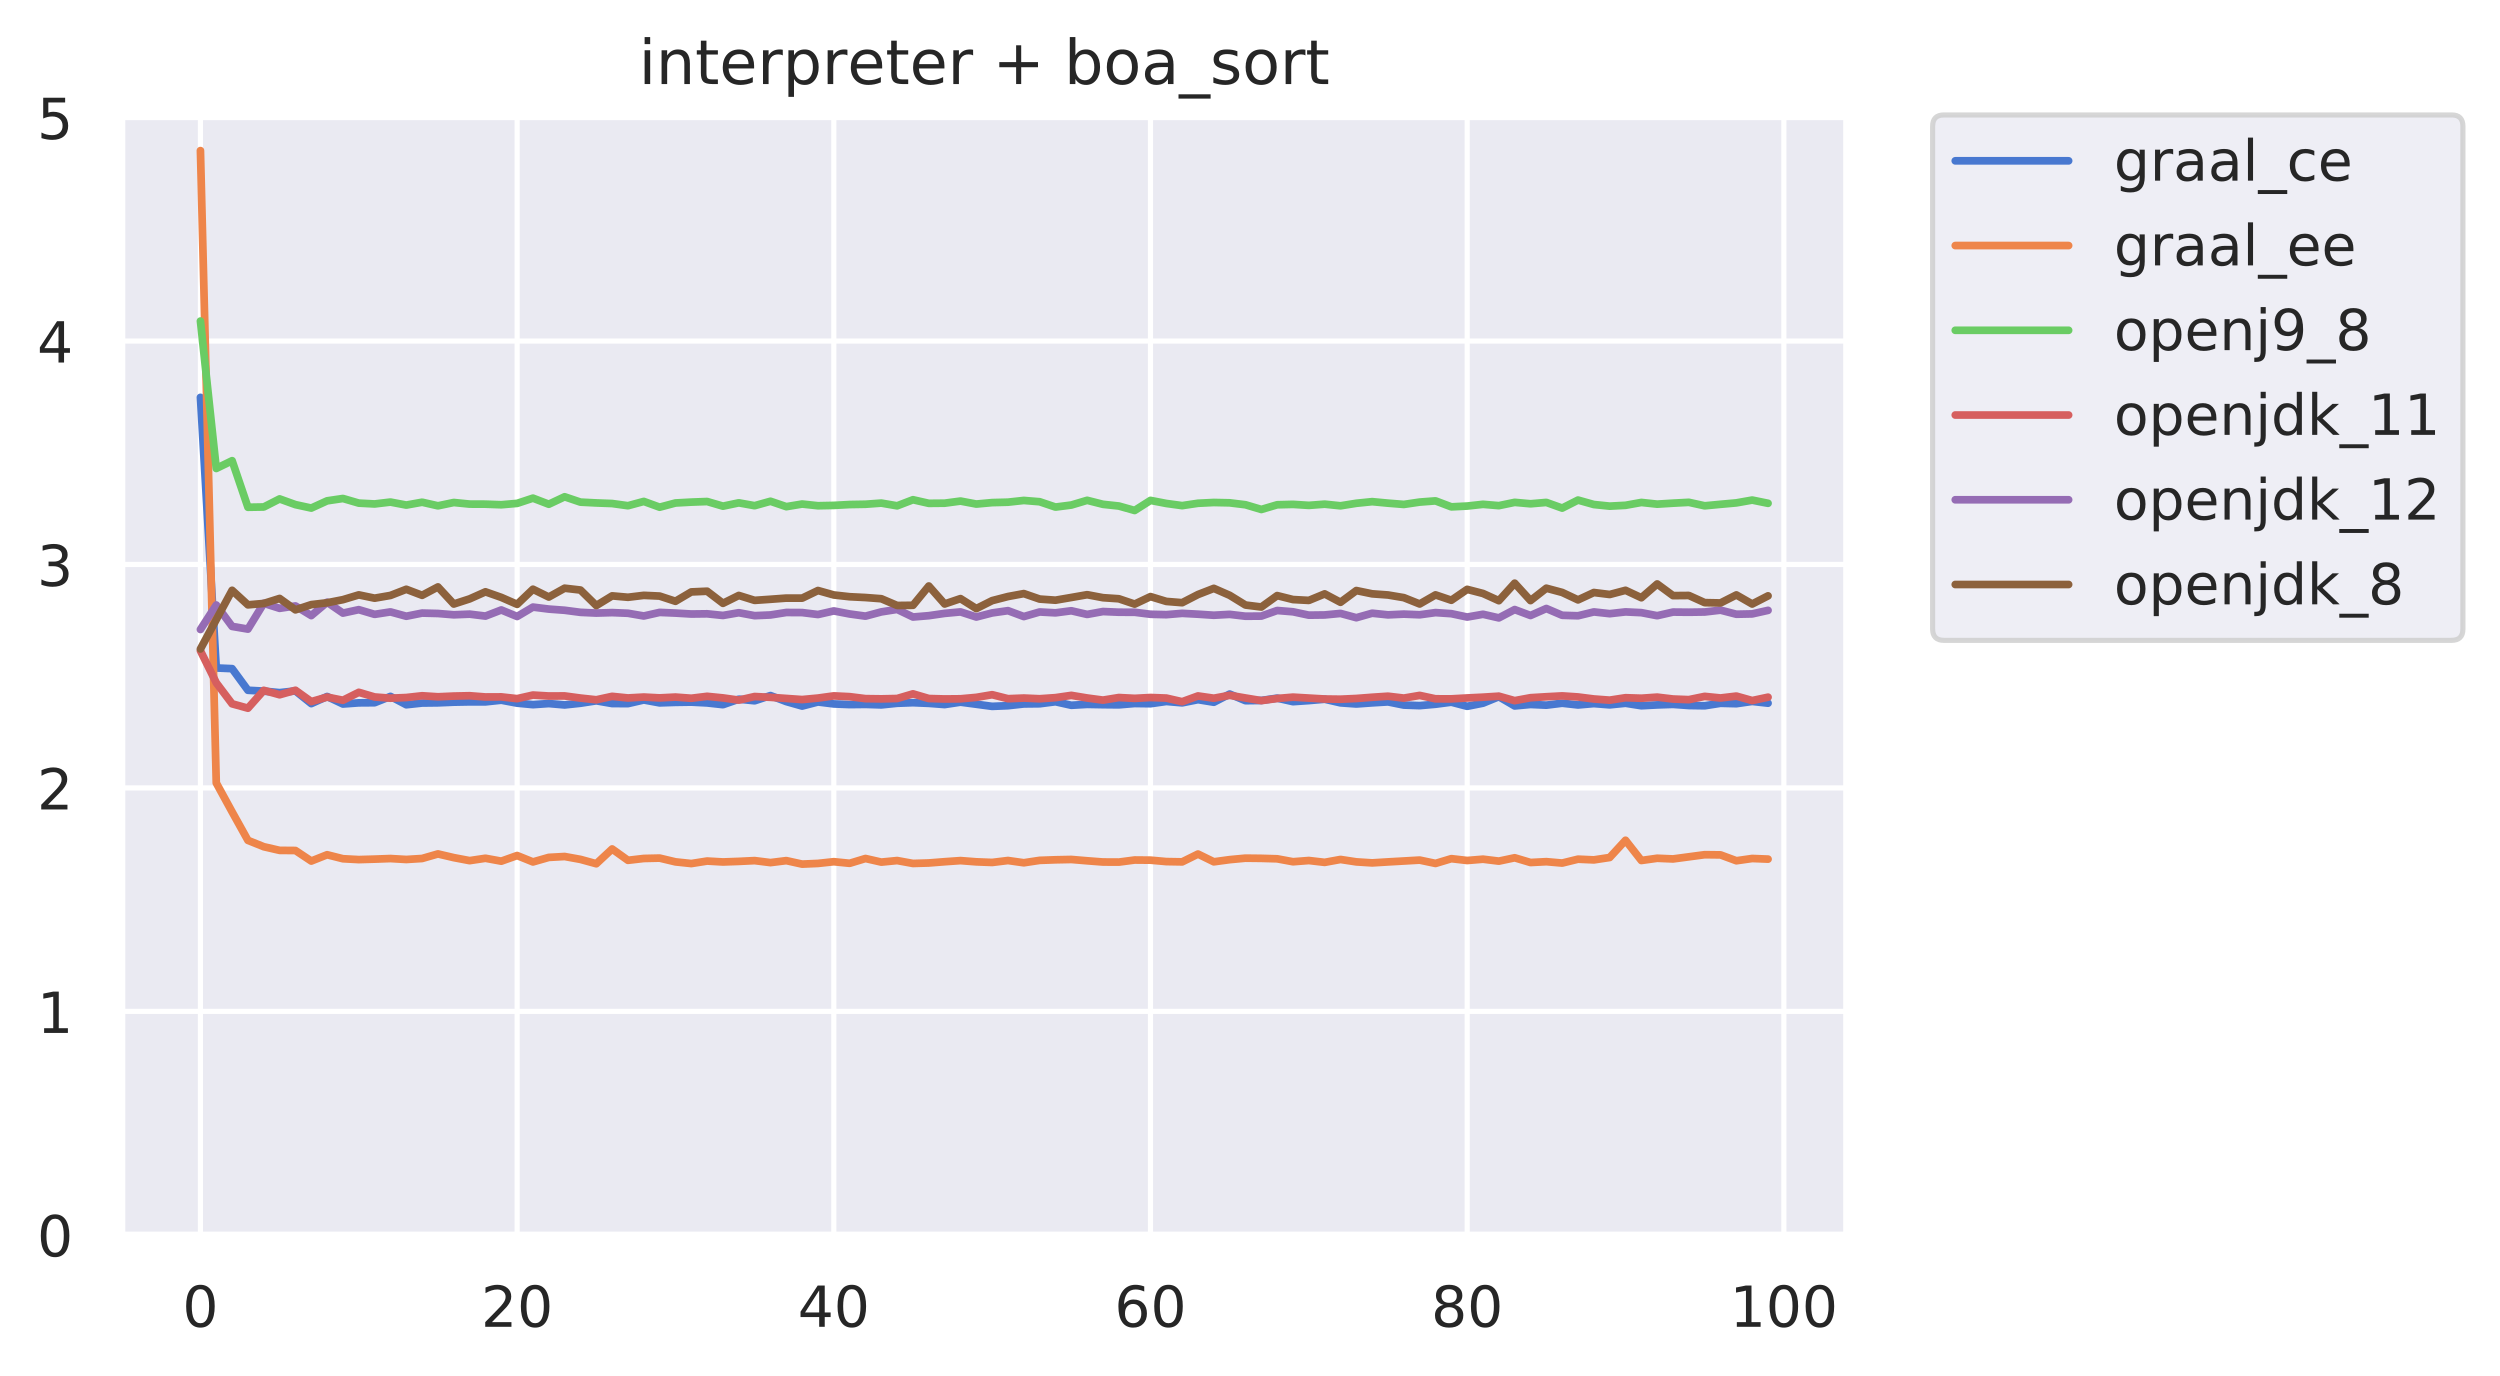 <?xml version="1.0" encoding="utf-8" standalone="no"?>
<!DOCTYPE svg PUBLIC "-//W3C//DTD SVG 1.1//EN"
  "http://www.w3.org/Graphics/SVG/1.1/DTD/svg11.dtd">
<!-- Created with matplotlib (https://matplotlib.org/) -->
<svg height="267.104pt" version="1.1" viewBox="0 0 485.399 267.104" width="485.399pt" xmlns="http://www.w3.org/2000/svg" xmlns:xlink="http://www.w3.org/1999/xlink">
 <defs>
  <style type="text/css">
*{stroke-linecap:butt;stroke-linejoin:round;}
  </style>
 </defs>
 <g id="figure_1">
  <g id="patch_1">
   <path d="M 0 267.104 
L 485.399 267.104 
L 485.399 0 
L 0 0 
z
" style="fill:#ffffff;"/>
  </g>
  <g id="axes_1">
   <g id="patch_2">
    <path d="M 23.699 239.758 
L 358.499 239.758 
L 358.499 22.318 
L 23.699 22.318 
z
" style="fill:#eaeaf2;"/>
   </g>
   <g id="matplotlib.axis_1">
    <g id="xtick_1">
     <g id="line2d_1">
      <path clip-path="url(#pa66c60191d)" d="M 38.917 239.758 
L 38.917 22.318 
" style="fill:none;stroke:#ffffff;stroke-linecap:round;"/>
     </g>
     <g id="text_1">
      <!-- 0 -->
      <defs>
       <path d="M 31.781 66.406 
Q 24.172 66.406 20.328 58.906 
Q 16.5 51.422 16.5 36.375 
Q 16.5 21.391 20.328 13.891 
Q 24.172 6.391 31.781 6.391 
Q 39.453 6.391 43.281 13.891 
Q 47.125 21.391 47.125 36.375 
Q 47.125 51.422 43.281 58.906 
Q 39.453 66.406 31.781 66.406 
z
M 31.781 74.219 
Q 44.047 74.219 50.516 64.516 
Q 56.984 54.828 56.984 36.375 
Q 56.984 17.969 50.516 8.266 
Q 44.047 -1.422 31.781 -1.422 
Q 19.531 -1.422 13.062 8.266 
Q 6.594 17.969 6.594 36.375 
Q 6.594 54.828 13.062 64.516 
Q 19.531 74.219 31.781 74.219 
z
" id="DejaVuSans-48"/>
      </defs>
      <g style="fill:#262626;" transform="translate(35.418 257.616)scale(0.11 -0.11)">
       <use xlink:href="#DejaVuSans-48"/>
      </g>
     </g>
    </g>
    <g id="xtick_2">
     <g id="line2d_2">
      <path clip-path="url(#pa66c60191d)" d="M 100.405 239.758 
L 100.405 22.318 
" style="fill:none;stroke:#ffffff;stroke-linecap:round;"/>
     </g>
     <g id="text_2">
      <!-- 20 -->
      <defs>
       <path d="M 19.188 8.297 
L 53.609 8.297 
L 53.609 0 
L 7.328 0 
L 7.328 8.297 
Q 12.938 14.109 22.625 23.891 
Q 32.328 33.688 34.812 36.531 
Q 39.547 41.844 41.422 45.531 
Q 43.312 49.219 43.312 52.781 
Q 43.312 58.594 39.234 62.25 
Q 35.156 65.922 28.609 65.922 
Q 23.969 65.922 18.812 64.312 
Q 13.672 62.703 7.812 59.422 
L 7.812 69.391 
Q 13.766 71.781 18.938 73 
Q 24.125 74.219 28.422 74.219 
Q 39.75 74.219 46.484 68.547 
Q 53.219 62.891 53.219 53.422 
Q 53.219 48.922 51.531 44.891 
Q 49.859 40.875 45.406 35.406 
Q 44.188 33.984 37.641 27.219 
Q 31.109 20.453 19.188 8.297 
z
" id="DejaVuSans-50"/>
      </defs>
      <g style="fill:#262626;" transform="translate(93.406 257.616)scale(0.11 -0.11)">
       <use xlink:href="#DejaVuSans-50"/>
       <use x="63.623" xlink:href="#DejaVuSans-48"/>
      </g>
     </g>
    </g>
    <g id="xtick_3">
     <g id="line2d_3">
      <path clip-path="url(#pa66c60191d)" d="M 161.892 239.758 
L 161.892 22.318 
" style="fill:none;stroke:#ffffff;stroke-linecap:round;"/>
     </g>
     <g id="text_3">
      <!-- 40 -->
      <defs>
       <path d="M 37.797 64.312 
L 12.891 25.391 
L 37.797 25.391 
z
M 35.203 72.906 
L 47.609 72.906 
L 47.609 25.391 
L 58.016 25.391 
L 58.016 17.188 
L 47.609 17.188 
L 47.609 0 
L 37.797 0 
L 37.797 17.188 
L 4.891 17.188 
L 4.891 26.703 
z
" id="DejaVuSans-52"/>
      </defs>
      <g style="fill:#262626;" transform="translate(154.893 257.616)scale(0.11 -0.11)">
       <use xlink:href="#DejaVuSans-52"/>
       <use x="63.623" xlink:href="#DejaVuSans-48"/>
      </g>
     </g>
    </g>
    <g id="xtick_4">
     <g id="line2d_4">
      <path clip-path="url(#pa66c60191d)" d="M 223.38 239.758 
L 223.38 22.318 
" style="fill:none;stroke:#ffffff;stroke-linecap:round;"/>
     </g>
     <g id="text_4">
      <!-- 60 -->
      <defs>
       <path d="M 33.016 40.375 
Q 26.375 40.375 22.484 35.828 
Q 18.609 31.297 18.609 23.391 
Q 18.609 15.531 22.484 10.953 
Q 26.375 6.391 33.016 6.391 
Q 39.656 6.391 43.531 10.953 
Q 47.406 15.531 47.406 23.391 
Q 47.406 31.297 43.531 35.828 
Q 39.656 40.375 33.016 40.375 
z
M 52.594 71.297 
L 52.594 62.312 
Q 48.875 64.062 45.094 64.984 
Q 41.312 65.922 37.594 65.922 
Q 27.828 65.922 22.672 59.328 
Q 17.531 52.734 16.797 39.406 
Q 19.672 43.656 24.016 45.922 
Q 28.375 48.188 33.594 48.188 
Q 44.578 48.188 50.953 41.516 
Q 57.328 34.859 57.328 23.391 
Q 57.328 12.156 50.688 5.359 
Q 44.047 -1.422 33.016 -1.422 
Q 20.359 -1.422 13.672 8.266 
Q 6.984 17.969 6.984 36.375 
Q 6.984 53.656 15.188 63.938 
Q 23.391 74.219 37.203 74.219 
Q 40.922 74.219 44.703 73.484 
Q 48.484 72.75 52.594 71.297 
z
" id="DejaVuSans-54"/>
      </defs>
      <g style="fill:#262626;" transform="translate(216.381 257.616)scale(0.11 -0.11)">
       <use xlink:href="#DejaVuSans-54"/>
       <use x="63.623" xlink:href="#DejaVuSans-48"/>
      </g>
     </g>
    </g>
    <g id="xtick_5">
     <g id="line2d_5">
      <path clip-path="url(#pa66c60191d)" d="M 284.867 239.758 
L 284.867 22.318 
" style="fill:none;stroke:#ffffff;stroke-linecap:round;"/>
     </g>
     <g id="text_5">
      <!-- 80 -->
      <defs>
       <path d="M 31.781 34.625 
Q 24.75 34.625 20.719 30.859 
Q 16.703 27.094 16.703 20.516 
Q 16.703 13.922 20.719 10.156 
Q 24.75 6.391 31.781 6.391 
Q 38.812 6.391 42.859 10.172 
Q 46.922 13.969 46.922 20.516 
Q 46.922 27.094 42.891 30.859 
Q 38.875 34.625 31.781 34.625 
z
M 21.922 38.812 
Q 15.578 40.375 12.031 44.719 
Q 8.5 49.078 8.5 55.328 
Q 8.5 64.062 14.719 69.141 
Q 20.953 74.219 31.781 74.219 
Q 42.672 74.219 48.875 69.141 
Q 55.078 64.062 55.078 55.328 
Q 55.078 49.078 51.531 44.719 
Q 48 40.375 41.703 38.812 
Q 48.828 37.156 52.797 32.312 
Q 56.781 27.484 56.781 20.516 
Q 56.781 9.906 50.312 4.234 
Q 43.844 -1.422 31.781 -1.422 
Q 19.734 -1.422 13.25 4.234 
Q 6.781 9.906 6.781 20.516 
Q 6.781 27.484 10.781 32.312 
Q 14.797 37.156 21.922 38.812 
z
M 18.312 54.391 
Q 18.312 48.734 21.844 45.562 
Q 25.391 42.391 31.781 42.391 
Q 38.141 42.391 41.719 45.562 
Q 45.312 48.734 45.312 54.391 
Q 45.312 60.062 41.719 63.234 
Q 38.141 66.406 31.781 66.406 
Q 25.391 66.406 21.844 63.234 
Q 18.312 60.062 18.312 54.391 
z
" id="DejaVuSans-56"/>
      </defs>
      <g style="fill:#262626;" transform="translate(277.869 257.616)scale(0.11 -0.11)">
       <use xlink:href="#DejaVuSans-56"/>
       <use x="63.623" xlink:href="#DejaVuSans-48"/>
      </g>
     </g>
    </g>
    <g id="xtick_6">
     <g id="line2d_6">
      <path clip-path="url(#pa66c60191d)" d="M 346.355 239.758 
L 346.355 22.318 
" style="fill:none;stroke:#ffffff;stroke-linecap:round;"/>
     </g>
     <g id="text_6">
      <!-- 100 -->
      <defs>
       <path d="M 12.406 8.297 
L 28.516 8.297 
L 28.516 63.922 
L 10.984 60.406 
L 10.984 69.391 
L 28.422 72.906 
L 38.281 72.906 
L 38.281 8.297 
L 54.391 8.297 
L 54.391 0 
L 12.406 0 
z
" id="DejaVuSans-49"/>
      </defs>
      <g style="fill:#262626;" transform="translate(335.857 257.616)scale(0.11 -0.11)">
       <use xlink:href="#DejaVuSans-49"/>
       <use x="63.623" xlink:href="#DejaVuSans-48"/>
       <use x="127.246" xlink:href="#DejaVuSans-48"/>
      </g>
     </g>
    </g>
   </g>
   <g id="matplotlib.axis_2">
    <g id="ytick_1">
     <g id="line2d_7">
      <path clip-path="url(#pa66c60191d)" d="M 23.699 239.758 
L 358.499 239.758 
" style="fill:none;stroke:#ffffff;stroke-linecap:round;"/>
     </g>
     <g id="text_7">
      <!-- 0 -->
      <g style="fill:#262626;" transform="translate(7.2 243.937)scale(0.11 -0.11)">
       <use xlink:href="#DejaVuSans-48"/>
      </g>
     </g>
    </g>
    <g id="ytick_2">
     <g id="line2d_8">
      <path clip-path="url(#pa66c60191d)" d="M 23.699 196.371 
L 358.499 196.371 
" style="fill:none;stroke:#ffffff;stroke-linecap:round;"/>
     </g>
     <g id="text_8">
      <!-- 1 -->
      <g style="fill:#262626;" transform="translate(7.2 200.55)scale(0.11 -0.11)">
       <use xlink:href="#DejaVuSans-49"/>
      </g>
     </g>
    </g>
    <g id="ytick_3">
     <g id="line2d_9">
      <path clip-path="url(#pa66c60191d)" d="M 23.699 152.984 
L 358.499 152.984 
" style="fill:none;stroke:#ffffff;stroke-linecap:round;"/>
     </g>
     <g id="text_9">
      <!-- 2 -->
      <g style="fill:#262626;" transform="translate(7.2 157.163)scale(0.11 -0.11)">
       <use xlink:href="#DejaVuSans-50"/>
      </g>
     </g>
    </g>
    <g id="ytick_4">
     <g id="line2d_10">
      <path clip-path="url(#pa66c60191d)" d="M 23.699 109.597 
L 358.499 109.597 
" style="fill:none;stroke:#ffffff;stroke-linecap:round;"/>
     </g>
     <g id="text_10">
      <!-- 3 -->
      <defs>
       <path d="M 40.578 39.312 
Q 47.656 37.797 51.625 33 
Q 55.609 28.219 55.609 21.188 
Q 55.609 10.406 48.188 4.484 
Q 40.766 -1.422 27.094 -1.422 
Q 22.516 -1.422 17.656 -0.516 
Q 12.797 0.391 7.625 2.203 
L 7.625 11.719 
Q 11.719 9.328 16.594 8.109 
Q 21.484 6.891 26.812 6.891 
Q 36.078 6.891 40.938 10.547 
Q 45.797 14.203 45.797 21.188 
Q 45.797 27.641 41.281 31.266 
Q 36.766 34.906 28.719 34.906 
L 20.219 34.906 
L 20.219 43.016 
L 29.109 43.016 
Q 36.375 43.016 40.234 45.922 
Q 44.094 48.828 44.094 54.297 
Q 44.094 59.906 40.109 62.906 
Q 36.141 65.922 28.719 65.922 
Q 24.656 65.922 20.016 65.031 
Q 15.375 64.156 9.812 62.312 
L 9.812 71.094 
Q 15.438 72.656 20.344 73.438 
Q 25.25 74.219 29.594 74.219 
Q 40.828 74.219 47.359 69.109 
Q 53.906 64.016 53.906 55.328 
Q 53.906 49.266 50.438 45.094 
Q 46.969 40.922 40.578 39.312 
z
" id="DejaVuSans-51"/>
      </defs>
      <g style="fill:#262626;" transform="translate(7.2 113.776)scale(0.11 -0.11)">
       <use xlink:href="#DejaVuSans-51"/>
      </g>
     </g>
    </g>
    <g id="ytick_5">
     <g id="line2d_11">
      <path clip-path="url(#pa66c60191d)" d="M 23.699 66.21 
L 358.499 66.21 
" style="fill:none;stroke:#ffffff;stroke-linecap:round;"/>
     </g>
     <g id="text_11">
      <!-- 4 -->
      <g style="fill:#262626;" transform="translate(7.2 70.389)scale(0.11 -0.11)">
       <use xlink:href="#DejaVuSans-52"/>
      </g>
     </g>
    </g>
    <g id="ytick_6">
     <g id="line2d_12">
      <path clip-path="url(#pa66c60191d)" d="M 23.699 22.823 
L 358.499 22.823 
" style="fill:none;stroke:#ffffff;stroke-linecap:round;"/>
     </g>
     <g id="text_12">
      <!-- 5 -->
      <defs>
       <path d="M 10.797 72.906 
L 49.516 72.906 
L 49.516 64.594 
L 19.828 64.594 
L 19.828 46.734 
Q 21.969 47.469 24.109 47.828 
Q 26.266 48.188 28.422 48.188 
Q 40.625 48.188 47.75 41.5 
Q 54.891 34.812 54.891 23.391 
Q 54.891 11.625 47.562 5.094 
Q 40.234 -1.422 26.906 -1.422 
Q 22.312 -1.422 17.547 -0.641 
Q 12.797 0.141 7.719 1.703 
L 7.719 11.625 
Q 12.109 9.234 16.797 8.062 
Q 21.484 6.891 26.703 6.891 
Q 35.156 6.891 40.078 11.328 
Q 45.016 15.766 45.016 23.391 
Q 45.016 31 40.078 35.438 
Q 35.156 39.891 26.703 39.891 
Q 22.75 39.891 18.812 39.016 
Q 14.891 38.141 10.797 36.281 
z
" id="DejaVuSans-53"/>
      </defs>
      <g style="fill:#262626;" transform="translate(7.2 27.002)scale(0.11 -0.11)">
       <use xlink:href="#DejaVuSans-53"/>
      </g>
     </g>
    </g>
   </g>
   <g id="line2d_13">
    <path clip-path="url(#pa66c60191d)" d="M 38.917 77.157 
L 41.991 129.691 
L 45.066 129.825 
L 48.14 134.023 
L 51.214 134.185 
L 54.289 134.484 
L 57.363 134.144 
L 60.438 136.612 
L 63.512 135.232 
L 66.586 136.691 
L 69.661 136.465 
L 72.735 136.441 
L 75.809 135.214 
L 78.884 136.834 
L 81.958 136.502 
L 85.033 136.462 
L 88.107 136.332 
L 91.181 136.271 
L 94.256 136.274 
L 97.33 135.948 
L 100.405 136.524 
L 103.479 136.814 
L 106.553 136.603 
L 109.628 136.87 
L 112.702 136.542 
L 115.776 136.068 
L 118.851 136.599 
L 121.925 136.612 
L 125 135.905 
L 128.074 136.469 
L 131.148 136.368 
L 134.223 136.321 
L 137.297 136.48 
L 140.371 136.818 
L 143.446 135.753 
L 146.52 136.063 
L 149.595 135.054 
L 152.669 136.22 
L 155.743 137.09 
L 158.818 136.294 
L 161.892 136.676 
L 164.967 136.799 
L 168.041 136.763 
L 171.115 136.86 
L 174.19 136.545 
L 177.264 136.433 
L 180.338 136.563 
L 183.413 136.795 
L 186.487 136.331 
L 189.562 136.737 
L 192.636 137.148 
L 195.71 137.018 
L 198.785 136.678 
L 201.859 136.641 
L 204.933 136.251 
L 208.008 136.937 
L 211.082 136.758 
L 214.157 136.818 
L 217.231 136.85 
L 220.305 136.59 
L 223.38 136.633 
L 226.454 136.195 
L 229.529 136.461 
L 232.603 135.846 
L 235.677 136.346 
L 238.752 134.76 
L 241.826 136.045 
L 244.9 136.003 
L 247.975 135.551 
L 251.049 136.234 
L 254.124 136.025 
L 257.198 135.761 
L 260.272 136.463 
L 263.347 136.683 
L 266.421 136.464 
L 269.495 136.279 
L 272.57 136.897 
L 275.644 137.005 
L 278.719 136.733 
L 281.793 136.333 
L 284.867 137.137 
L 287.942 136.528 
L 291.016 135.269 
L 294.09 137.064 
L 297.165 136.776 
L 300.239 136.915 
L 303.314 136.536 
L 306.388 136.874 
L 309.462 136.608 
L 312.537 136.85 
L 315.611 136.543 
L 318.686 137.027 
L 321.76 136.865 
L 324.834 136.76 
L 327.909 136.981 
L 330.983 137.032 
L 334.057 136.549 
L 337.132 136.628 
L 340.206 136.184 
L 343.281 136.529 
" style="fill:none;stroke:#4878d0;stroke-linecap:round;stroke-width:1.5;"/>
   </g>
   <g id="line2d_14">
    <path clip-path="url(#pa66c60191d)" d="M 38.917 29.245 
L 41.991 152.013 
L 45.066 157.638 
L 48.14 163.164 
L 51.214 164.4 
L 54.289 165.108 
L 57.363 165.134 
L 60.438 167.18 
L 63.512 165.958 
L 66.586 166.734 
L 69.661 166.898 
L 72.735 166.808 
L 75.809 166.696 
L 78.884 166.876 
L 81.958 166.684 
L 85.033 165.797 
L 88.107 166.518 
L 91.181 167.099 
L 94.256 166.641 
L 97.33 167.205 
L 100.405 166.112 
L 103.479 167.352 
L 106.553 166.472 
L 109.628 166.3 
L 112.702 166.859 
L 115.776 167.702 
L 118.851 164.837 
L 121.925 167.038 
L 125 166.68 
L 128.074 166.609 
L 131.148 167.34 
L 134.223 167.666 
L 137.297 167.183 
L 140.371 167.359 
L 143.446 167.247 
L 146.52 167.097 
L 149.595 167.482 
L 152.669 167.1 
L 155.743 167.777 
L 158.818 167.642 
L 161.892 167.309 
L 164.967 167.619 
L 168.041 166.687 
L 171.115 167.387 
L 174.19 167.087 
L 177.264 167.648 
L 180.338 167.555 
L 183.413 167.312 
L 186.487 167.096 
L 189.562 167.334 
L 192.636 167.453 
L 195.71 167.078 
L 198.785 167.514 
L 201.859 167.048 
L 204.933 166.938 
L 208.008 166.873 
L 211.082 167.131 
L 214.157 167.368 
L 217.231 167.385 
L 220.305 166.981 
L 223.38 167.009 
L 226.454 167.286 
L 229.529 167.341 
L 232.603 165.823 
L 235.677 167.328 
L 238.752 166.909 
L 241.826 166.621 
L 244.9 166.657 
L 247.975 166.745 
L 251.049 167.315 
L 254.124 167.078 
L 257.198 167.435 
L 260.272 166.873 
L 263.347 167.342 
L 266.421 167.537 
L 269.495 167.347 
L 272.57 167.172 
L 275.644 166.996 
L 278.719 167.643 
L 281.793 166.718 
L 284.867 167.075 
L 287.942 166.82 
L 291.016 167.197 
L 294.09 166.547 
L 297.165 167.464 
L 300.239 167.304 
L 303.314 167.572 
L 306.388 166.817 
L 309.462 166.955 
L 312.537 166.491 
L 315.611 163.149 
L 318.686 167.071 
L 321.76 166.64 
L 324.834 166.77 
L 327.909 166.359 
L 330.983 165.948 
L 334.057 165.986 
L 337.132 167.122 
L 340.206 166.684 
L 343.281 166.806 
" style="fill:none;stroke:#ee854a;stroke-linecap:round;stroke-width:1.5;"/>
   </g>
   <g id="line2d_15">
    <path clip-path="url(#pa66c60191d)" d="M 38.917 62.341 
L 41.991 90.955 
L 45.066 89.452 
L 48.14 98.489 
L 51.214 98.434 
L 54.289 96.87 
L 57.363 97.977 
L 60.438 98.647 
L 63.512 97.242 
L 66.586 96.786 
L 69.661 97.685 
L 72.735 97.847 
L 75.809 97.483 
L 78.884 98.065 
L 81.958 97.511 
L 85.033 98.208 
L 88.107 97.567 
L 91.181 97.875 
L 94.256 97.889 
L 97.33 98.002 
L 100.405 97.736 
L 103.479 96.721 
L 106.553 97.901 
L 109.628 96.455 
L 112.702 97.493 
L 115.776 97.65 
L 118.851 97.765 
L 121.925 98.19 
L 125 97.358 
L 128.074 98.476 
L 131.148 97.66 
L 134.223 97.491 
L 137.297 97.376 
L 140.371 98.276 
L 143.446 97.632 
L 146.52 98.184 
L 149.595 97.325 
L 152.669 98.373 
L 155.743 97.865 
L 158.818 98.194 
L 161.892 98.127 
L 164.967 97.961 
L 168.041 97.905 
L 171.115 97.681 
L 174.19 98.21 
L 177.264 97.03 
L 180.338 97.728 
L 183.413 97.698 
L 186.487 97.289 
L 189.562 97.867 
L 192.636 97.586 
L 195.71 97.504 
L 198.785 97.166 
L 201.859 97.418 
L 204.933 98.453 
L 208.008 98.058 
L 211.082 97.142 
L 214.157 97.919 
L 217.231 98.249 
L 220.305 99.113 
L 223.38 97.159 
L 226.454 97.752 
L 229.529 98.172 
L 232.603 97.714 
L 235.677 97.563 
L 238.752 97.63 
L 241.826 98.004 
L 244.9 98.918 
L 247.975 98.007 
L 251.049 97.927 
L 254.124 98.123 
L 257.198 97.89 
L 260.272 98.206 
L 263.347 97.716 
L 266.421 97.402 
L 269.495 97.693 
L 272.57 97.939 
L 275.644 97.485 
L 278.719 97.25 
L 281.793 98.412 
L 284.867 98.255 
L 287.942 97.918 
L 291.016 98.175 
L 294.09 97.539 
L 297.165 97.813 
L 300.239 97.551 
L 303.314 98.652 
L 306.388 97.095 
L 309.462 97.957 
L 312.537 98.273 
L 315.611 98.111 
L 318.686 97.556 
L 321.76 97.886 
L 324.834 97.695 
L 327.909 97.533 
L 330.983 98.207 
L 334.057 97.915 
L 337.132 97.639 
L 340.206 97.095 
L 343.281 97.721 
" style="fill:none;stroke:#6acc64;stroke-linecap:round;stroke-width:1.5;"/>
   </g>
   <g id="line2d_16">
    <path clip-path="url(#pa66c60191d)" d="M 38.917 126.36 
L 41.991 132.575 
L 45.066 136.652 
L 48.14 137.502 
L 51.214 134.038 
L 54.289 134.893 
L 57.363 134.023 
L 60.438 136.221 
L 63.512 135.347 
L 66.586 135.962 
L 69.661 134.423 
L 72.735 135.324 
L 75.809 135.56 
L 78.884 135.433 
L 81.958 135.09 
L 85.033 135.288 
L 88.107 135.151 
L 91.181 135.084 
L 94.256 135.323 
L 97.33 135.307 
L 100.405 135.65 
L 103.479 134.953 
L 106.553 135.138 
L 109.628 135.123 
L 112.702 135.537 
L 115.776 135.869 
L 118.851 135.203 
L 121.925 135.516 
L 125 135.342 
L 128.074 135.503 
L 131.148 135.345 
L 134.223 135.573 
L 137.297 135.199 
L 140.371 135.506 
L 143.446 135.935 
L 146.52 135.24 
L 149.595 135.392 
L 152.669 135.611 
L 155.743 135.825 
L 158.818 135.538 
L 161.892 135.114 
L 164.967 135.263 
L 168.041 135.647 
L 171.115 135.69 
L 174.19 135.623 
L 177.264 134.719 
L 180.338 135.624 
L 183.413 135.71 
L 186.487 135.68 
L 189.562 135.401 
L 192.636 134.883 
L 195.71 135.66 
L 198.785 135.536 
L 201.859 135.669 
L 204.933 135.457 
L 208.008 135.013 
L 211.082 135.523 
L 214.157 135.934 
L 217.231 135.434 
L 220.305 135.594 
L 223.38 135.429 
L 226.454 135.539 
L 229.529 136.242 
L 232.603 135.124 
L 235.677 135.567 
L 238.752 135.001 
L 241.826 135.523 
L 244.9 136.032 
L 247.975 135.619 
L 251.049 135.357 
L 254.124 135.539 
L 257.198 135.719 
L 260.272 135.758 
L 263.347 135.617 
L 266.421 135.38 
L 269.495 135.177 
L 272.57 135.542 
L 275.644 135.022 
L 278.719 135.683 
L 281.793 135.69 
L 284.867 135.517 
L 287.942 135.365 
L 291.016 135.171 
L 294.09 136.038 
L 297.165 135.467 
L 300.239 135.28 
L 303.314 135.115 
L 306.388 135.323 
L 309.462 135.714 
L 312.537 135.942 
L 315.611 135.47 
L 318.686 135.57 
L 321.76 135.355 
L 324.834 135.723 
L 327.909 135.843 
L 330.983 135.21 
L 334.057 135.519 
L 337.132 135.154 
L 340.206 136.02 
L 343.281 135.366 
" style="fill:none;stroke:#d65f5f;stroke-linecap:round;stroke-width:1.5;"/>
   </g>
   <g id="line2d_17">
    <path clip-path="url(#pa66c60191d)" d="M 38.917 122.218 
L 41.991 117.471 
L 45.066 121.625 
L 48.14 122.147 
L 51.214 117.137 
L 54.289 118.112 
L 57.363 117.65 
L 60.438 119.523 
L 63.512 116.928 
L 66.586 119.039 
L 69.661 118.372 
L 72.735 119.282 
L 75.809 118.807 
L 78.884 119.649 
L 81.958 119.034 
L 85.033 119.114 
L 88.107 119.369 
L 91.181 119.241 
L 94.256 119.618 
L 97.33 118.43 
L 100.405 119.696 
L 103.479 117.874 
L 106.553 118.26 
L 109.628 118.488 
L 112.702 118.891 
L 115.776 119.033 
L 118.851 118.945 
L 121.925 119.07 
L 125 119.599 
L 128.074 118.904 
L 131.148 119.035 
L 134.223 119.218 
L 137.297 119.178 
L 140.371 119.496 
L 143.446 118.965 
L 146.52 119.538 
L 149.595 119.401 
L 152.669 118.918 
L 155.743 118.937 
L 158.818 119.316 
L 161.892 118.618 
L 164.967 119.209 
L 168.041 119.63 
L 171.115 118.805 
L 174.19 118.323 
L 177.264 119.797 
L 180.338 119.539 
L 183.413 119.095 
L 186.487 118.806 
L 189.562 119.799 
L 192.636 119.006 
L 195.71 118.568 
L 198.785 119.71 
L 201.859 118.82 
L 204.933 118.989 
L 208.008 118.587 
L 211.082 119.297 
L 214.157 118.735 
L 217.231 118.868 
L 220.305 118.877 
L 223.38 119.265 
L 226.454 119.344 
L 229.529 119.086 
L 232.603 119.253 
L 235.677 119.456 
L 238.752 119.284 
L 241.826 119.647 
L 244.9 119.62 
L 247.975 118.535 
L 251.049 118.785 
L 254.124 119.441 
L 257.198 119.4 
L 260.272 119.102 
L 263.347 119.935 
L 266.421 119.061 
L 269.495 119.382 
L 272.57 119.237 
L 275.644 119.365 
L 278.719 118.944 
L 281.793 119.15 
L 284.867 119.806 
L 287.942 119.266 
L 291.016 119.969 
L 294.09 118.353 
L 297.165 119.504 
L 300.239 118.15 
L 303.314 119.466 
L 306.388 119.558 
L 309.462 118.81 
L 312.537 119.151 
L 315.611 118.806 
L 318.686 118.953 
L 321.76 119.543 
L 324.834 118.84 
L 327.909 118.871 
L 330.983 118.824 
L 334.057 118.467 
L 337.132 119.261 
L 340.206 119.194 
L 343.281 118.508 
" style="fill:none;stroke:#956cb4;stroke-linecap:round;stroke-width:1.5;"/>
   </g>
   <g id="line2d_18">
    <path clip-path="url(#pa66c60191d)" d="M 38.917 126.004 
L 41.991 120.297 
L 45.066 114.618 
L 48.14 117.436 
L 51.214 117.167 
L 54.289 116.196 
L 57.363 118.406 
L 60.438 117.393 
L 63.512 117.033 
L 66.586 116.431 
L 69.661 115.502 
L 72.735 116.142 
L 75.809 115.611 
L 78.884 114.416 
L 81.958 115.584 
L 85.033 113.958 
L 88.107 117.276 
L 91.181 116.281 
L 94.256 114.908 
L 97.33 115.988 
L 100.405 117.338 
L 103.479 114.405 
L 106.553 115.916 
L 109.628 114.206 
L 112.702 114.562 
L 115.776 117.572 
L 118.851 115.694 
L 121.925 115.967 
L 125 115.594 
L 128.074 115.734 
L 131.148 116.744 
L 134.223 114.928 
L 137.297 114.791 
L 140.371 117.14 
L 143.446 115.613 
L 146.52 116.568 
L 149.595 116.355 
L 152.669 116.128 
L 155.743 116.139 
L 158.818 114.655 
L 161.892 115.52 
L 164.967 115.862 
L 168.041 116.016 
L 171.115 116.249 
L 174.19 117.559 
L 177.264 117.522 
L 180.338 113.782 
L 183.413 117.268 
L 186.487 116.227 
L 189.562 118.164 
L 192.636 116.618 
L 195.71 115.822 
L 198.785 115.253 
L 201.859 116.315 
L 204.933 116.533 
L 208.008 116.005 
L 211.082 115.467 
L 214.157 116.049 
L 217.231 116.255 
L 220.305 117.292 
L 223.38 115.836 
L 226.454 116.772 
L 229.529 117.018 
L 232.603 115.434 
L 235.677 114.238 
L 238.752 115.586 
L 241.826 117.475 
L 244.9 117.857 
L 247.975 115.641 
L 251.049 116.409 
L 254.124 116.575 
L 257.198 115.308 
L 260.272 116.94 
L 263.347 114.662 
L 266.421 115.298 
L 269.495 115.523 
L 272.57 116.04 
L 275.644 117.267 
L 278.719 115.502 
L 281.793 116.543 
L 284.867 114.43 
L 287.942 115.229 
L 291.016 116.628 
L 294.09 113.234 
L 297.165 116.608 
L 300.239 114.206 
L 303.314 115.028 
L 306.388 116.472 
L 309.462 115.043 
L 312.537 115.426 
L 315.611 114.615 
L 318.686 116.055 
L 321.76 113.385 
L 324.834 115.646 
L 327.909 115.617 
L 330.983 117.007 
L 334.057 117.07 
L 337.132 115.511 
L 340.206 117.274 
L 343.281 115.693 
" style="fill:none;stroke:#8c613c;stroke-linecap:round;stroke-width:1.5;"/>
   </g>
   <g id="patch_3">
    <path d="M 23.699 239.758 
L 23.699 22.318 
" style="fill:none;stroke:#ffffff;stroke-linecap:square;stroke-linejoin:miter;stroke-width:1.25;"/>
   </g>
   <g id="patch_4">
    <path d="M 358.499 239.758 
L 358.499 22.318 
" style="fill:none;stroke:#ffffff;stroke-linecap:square;stroke-linejoin:miter;stroke-width:1.25;"/>
   </g>
   <g id="patch_5">
    <path d="M 23.699 239.758 
L 358.499 239.758 
" style="fill:none;stroke:#ffffff;stroke-linecap:square;stroke-linejoin:miter;stroke-width:1.25;"/>
   </g>
   <g id="patch_6">
    <path d="M 23.699 22.318 
L 358.499 22.318 
" style="fill:none;stroke:#ffffff;stroke-linecap:square;stroke-linejoin:miter;stroke-width:1.25;"/>
   </g>
   <g id="text_13">
    <!-- interpreter + boa_sort -->
    <defs>
     <path d="M 9.422 54.688 
L 18.406 54.688 
L 18.406 0 
L 9.422 0 
z
M 9.422 75.984 
L 18.406 75.984 
L 18.406 64.594 
L 9.422 64.594 
z
" id="DejaVuSans-105"/>
     <path d="M 54.891 33.016 
L 54.891 0 
L 45.906 0 
L 45.906 32.719 
Q 45.906 40.484 42.875 44.328 
Q 39.844 48.188 33.797 48.188 
Q 26.516 48.188 22.312 43.547 
Q 18.109 38.922 18.109 30.906 
L 18.109 0 
L 9.078 0 
L 9.078 54.688 
L 18.109 54.688 
L 18.109 46.188 
Q 21.344 51.125 25.703 53.562 
Q 30.078 56 35.797 56 
Q 45.219 56 50.047 50.172 
Q 54.891 44.344 54.891 33.016 
z
" id="DejaVuSans-110"/>
     <path d="M 18.312 70.219 
L 18.312 54.688 
L 36.812 54.688 
L 36.812 47.703 
L 18.312 47.703 
L 18.312 18.016 
Q 18.312 11.328 20.141 9.422 
Q 21.969 7.516 27.594 7.516 
L 36.812 7.516 
L 36.812 0 
L 27.594 0 
Q 17.188 0 13.234 3.875 
Q 9.281 7.766 9.281 18.016 
L 9.281 47.703 
L 2.688 47.703 
L 2.688 54.688 
L 9.281 54.688 
L 9.281 70.219 
z
" id="DejaVuSans-116"/>
     <path d="M 56.203 29.594 
L 56.203 25.203 
L 14.891 25.203 
Q 15.484 15.922 20.484 11.062 
Q 25.484 6.203 34.422 6.203 
Q 39.594 6.203 44.453 7.469 
Q 49.312 8.734 54.109 11.281 
L 54.109 2.781 
Q 49.266 0.734 44.188 -0.344 
Q 39.109 -1.422 33.891 -1.422 
Q 20.797 -1.422 13.156 6.188 
Q 5.516 13.812 5.516 26.812 
Q 5.516 40.234 12.766 48.109 
Q 20.016 56 32.328 56 
Q 43.359 56 49.781 48.891 
Q 56.203 41.797 56.203 29.594 
z
M 47.219 32.234 
Q 47.125 39.594 43.094 43.984 
Q 39.062 48.391 32.422 48.391 
Q 24.906 48.391 20.391 44.141 
Q 15.875 39.891 15.188 32.172 
z
" id="DejaVuSans-101"/>
     <path d="M 41.109 46.297 
Q 39.594 47.172 37.812 47.578 
Q 36.031 48 33.891 48 
Q 26.266 48 22.188 43.047 
Q 18.109 38.094 18.109 28.812 
L 18.109 0 
L 9.078 0 
L 9.078 54.688 
L 18.109 54.688 
L 18.109 46.188 
Q 20.953 51.172 25.484 53.578 
Q 30.031 56 36.531 56 
Q 37.453 56 38.578 55.875 
Q 39.703 55.766 41.062 55.516 
z
" id="DejaVuSans-114"/>
     <path d="M 18.109 8.203 
L 18.109 -20.797 
L 9.078 -20.797 
L 9.078 54.688 
L 18.109 54.688 
L 18.109 46.391 
Q 20.953 51.266 25.266 53.625 
Q 29.594 56 35.594 56 
Q 45.562 56 51.781 48.094 
Q 58.016 40.188 58.016 27.297 
Q 58.016 14.406 51.781 6.484 
Q 45.562 -1.422 35.594 -1.422 
Q 29.594 -1.422 25.266 0.953 
Q 20.953 3.328 18.109 8.203 
z
M 48.688 27.297 
Q 48.688 37.203 44.609 42.844 
Q 40.531 48.484 33.406 48.484 
Q 26.266 48.484 22.188 42.844 
Q 18.109 37.203 18.109 27.297 
Q 18.109 17.391 22.188 11.75 
Q 26.266 6.109 33.406 6.109 
Q 40.531 6.109 44.609 11.75 
Q 48.688 17.391 48.688 27.297 
z
" id="DejaVuSans-112"/>
     <path id="DejaVuSans-32"/>
     <path d="M 46 62.703 
L 46 35.5 
L 73.188 35.5 
L 73.188 27.203 
L 46 27.203 
L 46 0 
L 37.797 0 
L 37.797 27.203 
L 10.594 27.203 
L 10.594 35.5 
L 37.797 35.5 
L 37.797 62.703 
z
" id="DejaVuSans-43"/>
     <path d="M 48.688 27.297 
Q 48.688 37.203 44.609 42.844 
Q 40.531 48.484 33.406 48.484 
Q 26.266 48.484 22.188 42.844 
Q 18.109 37.203 18.109 27.297 
Q 18.109 17.391 22.188 11.75 
Q 26.266 6.109 33.406 6.109 
Q 40.531 6.109 44.609 11.75 
Q 48.688 17.391 48.688 27.297 
z
M 18.109 46.391 
Q 20.953 51.266 25.266 53.625 
Q 29.594 56 35.594 56 
Q 45.562 56 51.781 48.094 
Q 58.016 40.188 58.016 27.297 
Q 58.016 14.406 51.781 6.484 
Q 45.562 -1.422 35.594 -1.422 
Q 29.594 -1.422 25.266 0.953 
Q 20.953 3.328 18.109 8.203 
L 18.109 0 
L 9.078 0 
L 9.078 75.984 
L 18.109 75.984 
z
" id="DejaVuSans-98"/>
     <path d="M 30.609 48.391 
Q 23.391 48.391 19.188 42.75 
Q 14.984 37.109 14.984 27.297 
Q 14.984 17.484 19.156 11.844 
Q 23.344 6.203 30.609 6.203 
Q 37.797 6.203 41.984 11.859 
Q 46.188 17.531 46.188 27.297 
Q 46.188 37.016 41.984 42.703 
Q 37.797 48.391 30.609 48.391 
z
M 30.609 56 
Q 42.328 56 49.016 48.375 
Q 55.719 40.766 55.719 27.297 
Q 55.719 13.875 49.016 6.219 
Q 42.328 -1.422 30.609 -1.422 
Q 18.844 -1.422 12.172 6.219 
Q 5.516 13.875 5.516 27.297 
Q 5.516 40.766 12.172 48.375 
Q 18.844 56 30.609 56 
z
" id="DejaVuSans-111"/>
     <path d="M 34.281 27.484 
Q 23.391 27.484 19.188 25 
Q 14.984 22.516 14.984 16.5 
Q 14.984 11.719 18.141 8.906 
Q 21.297 6.109 26.703 6.109 
Q 34.188 6.109 38.703 11.406 
Q 43.219 16.703 43.219 25.484 
L 43.219 27.484 
z
M 52.203 31.203 
L 52.203 0 
L 43.219 0 
L 43.219 8.297 
Q 40.141 3.328 35.547 0.953 
Q 30.953 -1.422 24.312 -1.422 
Q 15.922 -1.422 10.953 3.297 
Q 6 8.016 6 15.922 
Q 6 25.141 12.172 29.828 
Q 18.359 34.516 30.609 34.516 
L 43.219 34.516 
L 43.219 35.406 
Q 43.219 41.609 39.141 45 
Q 35.062 48.391 27.688 48.391 
Q 23 48.391 18.547 47.266 
Q 14.109 46.141 10.016 43.891 
L 10.016 52.203 
Q 14.938 54.109 19.578 55.047 
Q 24.219 56 28.609 56 
Q 40.484 56 46.344 49.844 
Q 52.203 43.703 52.203 31.203 
z
" id="DejaVuSans-97"/>
     <path d="M 50.984 -16.609 
L 50.984 -23.578 
L -0.984 -23.578 
L -0.984 -16.609 
z
" id="DejaVuSans-95"/>
     <path d="M 44.281 53.078 
L 44.281 44.578 
Q 40.484 46.531 36.375 47.5 
Q 32.281 48.484 27.875 48.484 
Q 21.188 48.484 17.844 46.438 
Q 14.5 44.391 14.5 40.281 
Q 14.5 37.156 16.891 35.375 
Q 19.281 33.594 26.516 31.984 
L 29.594 31.297 
Q 39.156 29.25 43.188 25.516 
Q 47.219 21.781 47.219 15.094 
Q 47.219 7.469 41.188 3.016 
Q 35.156 -1.422 24.609 -1.422 
Q 20.219 -1.422 15.453 -0.562 
Q 10.688 0.297 5.422 2 
L 5.422 11.281 
Q 10.406 8.688 15.234 7.391 
Q 20.062 6.109 24.812 6.109 
Q 31.156 6.109 34.562 8.281 
Q 37.984 10.453 37.984 14.406 
Q 37.984 18.062 35.516 20.016 
Q 33.062 21.969 24.703 23.781 
L 21.578 24.516 
Q 13.234 26.266 9.516 29.906 
Q 5.812 33.547 5.812 39.891 
Q 5.812 47.609 11.281 51.797 
Q 16.75 56 26.812 56 
Q 31.781 56 36.172 55.266 
Q 40.578 54.547 44.281 53.078 
z
" id="DejaVuSans-115"/>
    </defs>
    <g style="fill:#262626;" transform="translate(124.028 16.318)scale(0.12 -0.12)">
     <use xlink:href="#DejaVuSans-105"/>
     <use x="27.783" xlink:href="#DejaVuSans-110"/>
     <use x="91.162" xlink:href="#DejaVuSans-116"/>
     <use x="130.371" xlink:href="#DejaVuSans-101"/>
     <use x="191.895" xlink:href="#DejaVuSans-114"/>
     <use x="233.008" xlink:href="#DejaVuSans-112"/>
     <use x="296.484" xlink:href="#DejaVuSans-114"/>
     <use x="337.566" xlink:href="#DejaVuSans-101"/>
     <use x="399.09" xlink:href="#DejaVuSans-116"/>
     <use x="438.299" xlink:href="#DejaVuSans-101"/>
     <use x="499.822" xlink:href="#DejaVuSans-114"/>
     <use x="540.936" xlink:href="#DejaVuSans-32"/>
     <use x="572.723" xlink:href="#DejaVuSans-43"/>
     <use x="656.512" xlink:href="#DejaVuSans-32"/>
     <use x="688.299" xlink:href="#DejaVuSans-98"/>
     <use x="751.775" xlink:href="#DejaVuSans-111"/>
     <use x="812.957" xlink:href="#DejaVuSans-97"/>
     <use x="874.236" xlink:href="#DejaVuSans-95"/>
     <use x="924.236" xlink:href="#DejaVuSans-115"/>
     <use x="976.336" xlink:href="#DejaVuSans-111"/>
     <use x="1037.518" xlink:href="#DejaVuSans-114"/>
     <use x="1078.631" xlink:href="#DejaVuSans-116"/>
    </g>
   </g>
   <g id="legend_1">
    <g id="patch_7">
     <path d="M 377.439 124.329 
L 475.999 124.329 
Q 478.199 124.329 478.199 122.129 
L 478.199 24.518 
Q 478.199 22.318 475.999 22.318 
L 377.439 22.318 
Q 375.239 22.318 375.239 24.518 
L 375.239 122.129 
Q 375.239 124.329 377.439 124.329 
z
" style="fill:#eaeaf2;opacity:0.8;stroke:#cccccc;stroke-linejoin:miter;"/>
    </g>
    <g id="line2d_19">
     <path d="M 379.639 31.226 
L 401.639 31.226 
" style="fill:none;stroke:#4878d0;stroke-linecap:round;stroke-width:1.5;"/>
    </g>
    <g id="line2d_20"/>
    <g id="text_14">
     <!-- graal_ce -->
     <defs>
      <path d="M 45.406 27.984 
Q 45.406 37.75 41.375 43.109 
Q 37.359 48.484 30.078 48.484 
Q 22.859 48.484 18.828 43.109 
Q 14.797 37.75 14.797 27.984 
Q 14.797 18.266 18.828 12.891 
Q 22.859 7.516 30.078 7.516 
Q 37.359 7.516 41.375 12.891 
Q 45.406 18.266 45.406 27.984 
z
M 54.391 6.781 
Q 54.391 -7.172 48.188 -13.984 
Q 42 -20.797 29.203 -20.797 
Q 24.469 -20.797 20.266 -20.094 
Q 16.062 -19.391 12.109 -17.922 
L 12.109 -9.188 
Q 16.062 -11.328 19.922 -12.344 
Q 23.781 -13.375 27.781 -13.375 
Q 36.625 -13.375 41.016 -8.766 
Q 45.406 -4.156 45.406 5.172 
L 45.406 9.625 
Q 42.625 4.781 38.281 2.391 
Q 33.938 0 27.875 0 
Q 17.828 0 11.672 7.656 
Q 5.516 15.328 5.516 27.984 
Q 5.516 40.672 11.672 48.328 
Q 17.828 56 27.875 56 
Q 33.938 56 38.281 53.609 
Q 42.625 51.219 45.406 46.391 
L 45.406 54.688 
L 54.391 54.688 
z
" id="DejaVuSans-103"/>
      <path d="M 9.422 75.984 
L 18.406 75.984 
L 18.406 0 
L 9.422 0 
z
" id="DejaVuSans-108"/>
      <path d="M 48.781 52.594 
L 48.781 44.188 
Q 44.969 46.297 41.141 47.344 
Q 37.312 48.391 33.406 48.391 
Q 24.656 48.391 19.812 42.844 
Q 14.984 37.312 14.984 27.297 
Q 14.984 17.281 19.812 11.734 
Q 24.656 6.203 33.406 6.203 
Q 37.312 6.203 41.141 7.25 
Q 44.969 8.297 48.781 10.406 
L 48.781 2.094 
Q 45.016 0.344 40.984 -0.531 
Q 36.969 -1.422 32.422 -1.422 
Q 20.062 -1.422 12.781 6.344 
Q 5.516 14.109 5.516 27.297 
Q 5.516 40.672 12.859 48.328 
Q 20.219 56 33.016 56 
Q 37.156 56 41.109 55.141 
Q 45.062 54.297 48.781 52.594 
z
" id="DejaVuSans-99"/>
     </defs>
     <g style="fill:#262626;" transform="translate(410.439 35.076)scale(0.11 -0.11)">
      <use xlink:href="#DejaVuSans-103"/>
      <use x="63.477" xlink:href="#DejaVuSans-114"/>
      <use x="104.59" xlink:href="#DejaVuSans-97"/>
      <use x="165.869" xlink:href="#DejaVuSans-97"/>
      <use x="227.148" xlink:href="#DejaVuSans-108"/>
      <use x="254.932" xlink:href="#DejaVuSans-95"/>
      <use x="304.932" xlink:href="#DejaVuSans-99"/>
      <use x="359.912" xlink:href="#DejaVuSans-101"/>
     </g>
    </g>
    <g id="line2d_21">
     <path d="M 379.639 47.678 
L 401.639 47.678 
" style="fill:none;stroke:#ee854a;stroke-linecap:round;stroke-width:1.5;"/>
    </g>
    <g id="line2d_22"/>
    <g id="text_15">
     <!-- graal_ee -->
     <g style="fill:#262626;" transform="translate(410.439 51.528)scale(0.11 -0.11)">
      <use xlink:href="#DejaVuSans-103"/>
      <use x="63.477" xlink:href="#DejaVuSans-114"/>
      <use x="104.59" xlink:href="#DejaVuSans-97"/>
      <use x="165.869" xlink:href="#DejaVuSans-97"/>
      <use x="227.148" xlink:href="#DejaVuSans-108"/>
      <use x="254.932" xlink:href="#DejaVuSans-95"/>
      <use x="304.932" xlink:href="#DejaVuSans-101"/>
      <use x="366.455" xlink:href="#DejaVuSans-101"/>
     </g>
    </g>
    <g id="line2d_23">
     <path d="M 379.639 64.13 
L 401.639 64.13 
" style="fill:none;stroke:#6acc64;stroke-linecap:round;stroke-width:1.5;"/>
    </g>
    <g id="line2d_24"/>
    <g id="text_16">
     <!-- openj9_8 -->
     <defs>
      <path d="M 9.422 54.688 
L 18.406 54.688 
L 18.406 -0.984 
Q 18.406 -11.422 14.422 -16.109 
Q 10.453 -20.797 1.609 -20.797 
L -1.812 -20.797 
L -1.812 -13.188 
L 0.594 -13.188 
Q 5.719 -13.188 7.562 -10.812 
Q 9.422 -8.453 9.422 -0.984 
z
M 9.422 75.984 
L 18.406 75.984 
L 18.406 64.594 
L 9.422 64.594 
z
" id="DejaVuSans-106"/>
      <path d="M 10.984 1.516 
L 10.984 10.5 
Q 14.703 8.734 18.5 7.812 
Q 22.312 6.891 25.984 6.891 
Q 35.75 6.891 40.891 13.453 
Q 46.047 20.016 46.781 33.406 
Q 43.953 29.203 39.594 26.953 
Q 35.25 24.703 29.984 24.703 
Q 19.047 24.703 12.672 31.312 
Q 6.297 37.938 6.297 49.422 
Q 6.297 60.641 12.938 67.422 
Q 19.578 74.219 30.609 74.219 
Q 43.266 74.219 49.922 64.516 
Q 56.594 54.828 56.594 36.375 
Q 56.594 19.141 48.406 8.859 
Q 40.234 -1.422 26.422 -1.422 
Q 22.703 -1.422 18.891 -0.688 
Q 15.094 0.047 10.984 1.516 
z
M 30.609 32.422 
Q 37.25 32.422 41.125 36.953 
Q 45.016 41.5 45.016 49.422 
Q 45.016 57.281 41.125 61.844 
Q 37.25 66.406 30.609 66.406 
Q 23.969 66.406 20.094 61.844 
Q 16.219 57.281 16.219 49.422 
Q 16.219 41.5 20.094 36.953 
Q 23.969 32.422 30.609 32.422 
z
" id="DejaVuSans-57"/>
     </defs>
     <g style="fill:#262626;" transform="translate(410.439 67.98)scale(0.11 -0.11)">
      <use xlink:href="#DejaVuSans-111"/>
      <use x="61.182" xlink:href="#DejaVuSans-112"/>
      <use x="124.658" xlink:href="#DejaVuSans-101"/>
      <use x="186.182" xlink:href="#DejaVuSans-110"/>
      <use x="249.561" xlink:href="#DejaVuSans-106"/>
      <use x="277.344" xlink:href="#DejaVuSans-57"/>
      <use x="340.967" xlink:href="#DejaVuSans-95"/>
      <use x="390.967" xlink:href="#DejaVuSans-56"/>
     </g>
    </g>
    <g id="line2d_25">
     <path d="M 379.639 80.582 
L 401.639 80.582 
" style="fill:none;stroke:#d65f5f;stroke-linecap:round;stroke-width:1.5;"/>
    </g>
    <g id="line2d_26"/>
    <g id="text_17">
     <!-- openjdk_11 -->
     <defs>
      <path d="M 45.406 46.391 
L 45.406 75.984 
L 54.391 75.984 
L 54.391 0 
L 45.406 0 
L 45.406 8.203 
Q 42.578 3.328 38.25 0.953 
Q 33.938 -1.422 27.875 -1.422 
Q 17.969 -1.422 11.734 6.484 
Q 5.516 14.406 5.516 27.297 
Q 5.516 40.188 11.734 48.094 
Q 17.969 56 27.875 56 
Q 33.938 56 38.25 53.625 
Q 42.578 51.266 45.406 46.391 
z
M 14.797 27.297 
Q 14.797 17.391 18.875 11.75 
Q 22.953 6.109 30.078 6.109 
Q 37.203 6.109 41.297 11.75 
Q 45.406 17.391 45.406 27.297 
Q 45.406 37.203 41.297 42.844 
Q 37.203 48.484 30.078 48.484 
Q 22.953 48.484 18.875 42.844 
Q 14.797 37.203 14.797 27.297 
z
" id="DejaVuSans-100"/>
      <path d="M 9.078 75.984 
L 18.109 75.984 
L 18.109 31.109 
L 44.922 54.688 
L 56.391 54.688 
L 27.391 29.109 
L 57.625 0 
L 45.906 0 
L 18.109 26.703 
L 18.109 0 
L 9.078 0 
z
" id="DejaVuSans-107"/>
     </defs>
     <g style="fill:#262626;" transform="translate(410.439 84.432)scale(0.11 -0.11)">
      <use xlink:href="#DejaVuSans-111"/>
      <use x="61.182" xlink:href="#DejaVuSans-112"/>
      <use x="124.658" xlink:href="#DejaVuSans-101"/>
      <use x="186.182" xlink:href="#DejaVuSans-110"/>
      <use x="249.561" xlink:href="#DejaVuSans-106"/>
      <use x="277.344" xlink:href="#DejaVuSans-100"/>
      <use x="340.82" xlink:href="#DejaVuSans-107"/>
      <use x="398.73" xlink:href="#DejaVuSans-95"/>
      <use x="448.73" xlink:href="#DejaVuSans-49"/>
      <use x="512.354" xlink:href="#DejaVuSans-49"/>
     </g>
    </g>
    <g id="line2d_27">
     <path d="M 379.639 97.034 
L 401.639 97.034 
" style="fill:none;stroke:#956cb4;stroke-linecap:round;stroke-width:1.5;"/>
    </g>
    <g id="line2d_28"/>
    <g id="text_18">
     <!-- openjdk_12 -->
     <g style="fill:#262626;" transform="translate(410.439 100.884)scale(0.11 -0.11)">
      <use xlink:href="#DejaVuSans-111"/>
      <use x="61.182" xlink:href="#DejaVuSans-112"/>
      <use x="124.658" xlink:href="#DejaVuSans-101"/>
      <use x="186.182" xlink:href="#DejaVuSans-110"/>
      <use x="249.561" xlink:href="#DejaVuSans-106"/>
      <use x="277.344" xlink:href="#DejaVuSans-100"/>
      <use x="340.82" xlink:href="#DejaVuSans-107"/>
      <use x="398.73" xlink:href="#DejaVuSans-95"/>
      <use x="448.73" xlink:href="#DejaVuSans-49"/>
      <use x="512.354" xlink:href="#DejaVuSans-50"/>
     </g>
    </g>
    <g id="line2d_29">
     <path d="M 379.639 113.486 
L 401.639 113.486 
" style="fill:none;stroke:#8c613c;stroke-linecap:round;stroke-width:1.5;"/>
    </g>
    <g id="line2d_30"/>
    <g id="text_19">
     <!-- openjdk_8 -->
     <g style="fill:#262626;" transform="translate(410.439 117.336)scale(0.11 -0.11)">
      <use xlink:href="#DejaVuSans-111"/>
      <use x="61.182" xlink:href="#DejaVuSans-112"/>
      <use x="124.658" xlink:href="#DejaVuSans-101"/>
      <use x="186.182" xlink:href="#DejaVuSans-110"/>
      <use x="249.561" xlink:href="#DejaVuSans-106"/>
      <use x="277.344" xlink:href="#DejaVuSans-100"/>
      <use x="340.82" xlink:href="#DejaVuSans-107"/>
      <use x="398.73" xlink:href="#DejaVuSans-95"/>
      <use x="448.73" xlink:href="#DejaVuSans-56"/>
     </g>
    </g>
   </g>
  </g>
 </g>
 <defs>
  <clipPath id="pa66c60191d">
   <rect height="217.44" width="334.8" x="23.699" y="22.318"/>
  </clipPath>
 </defs>
</svg>
